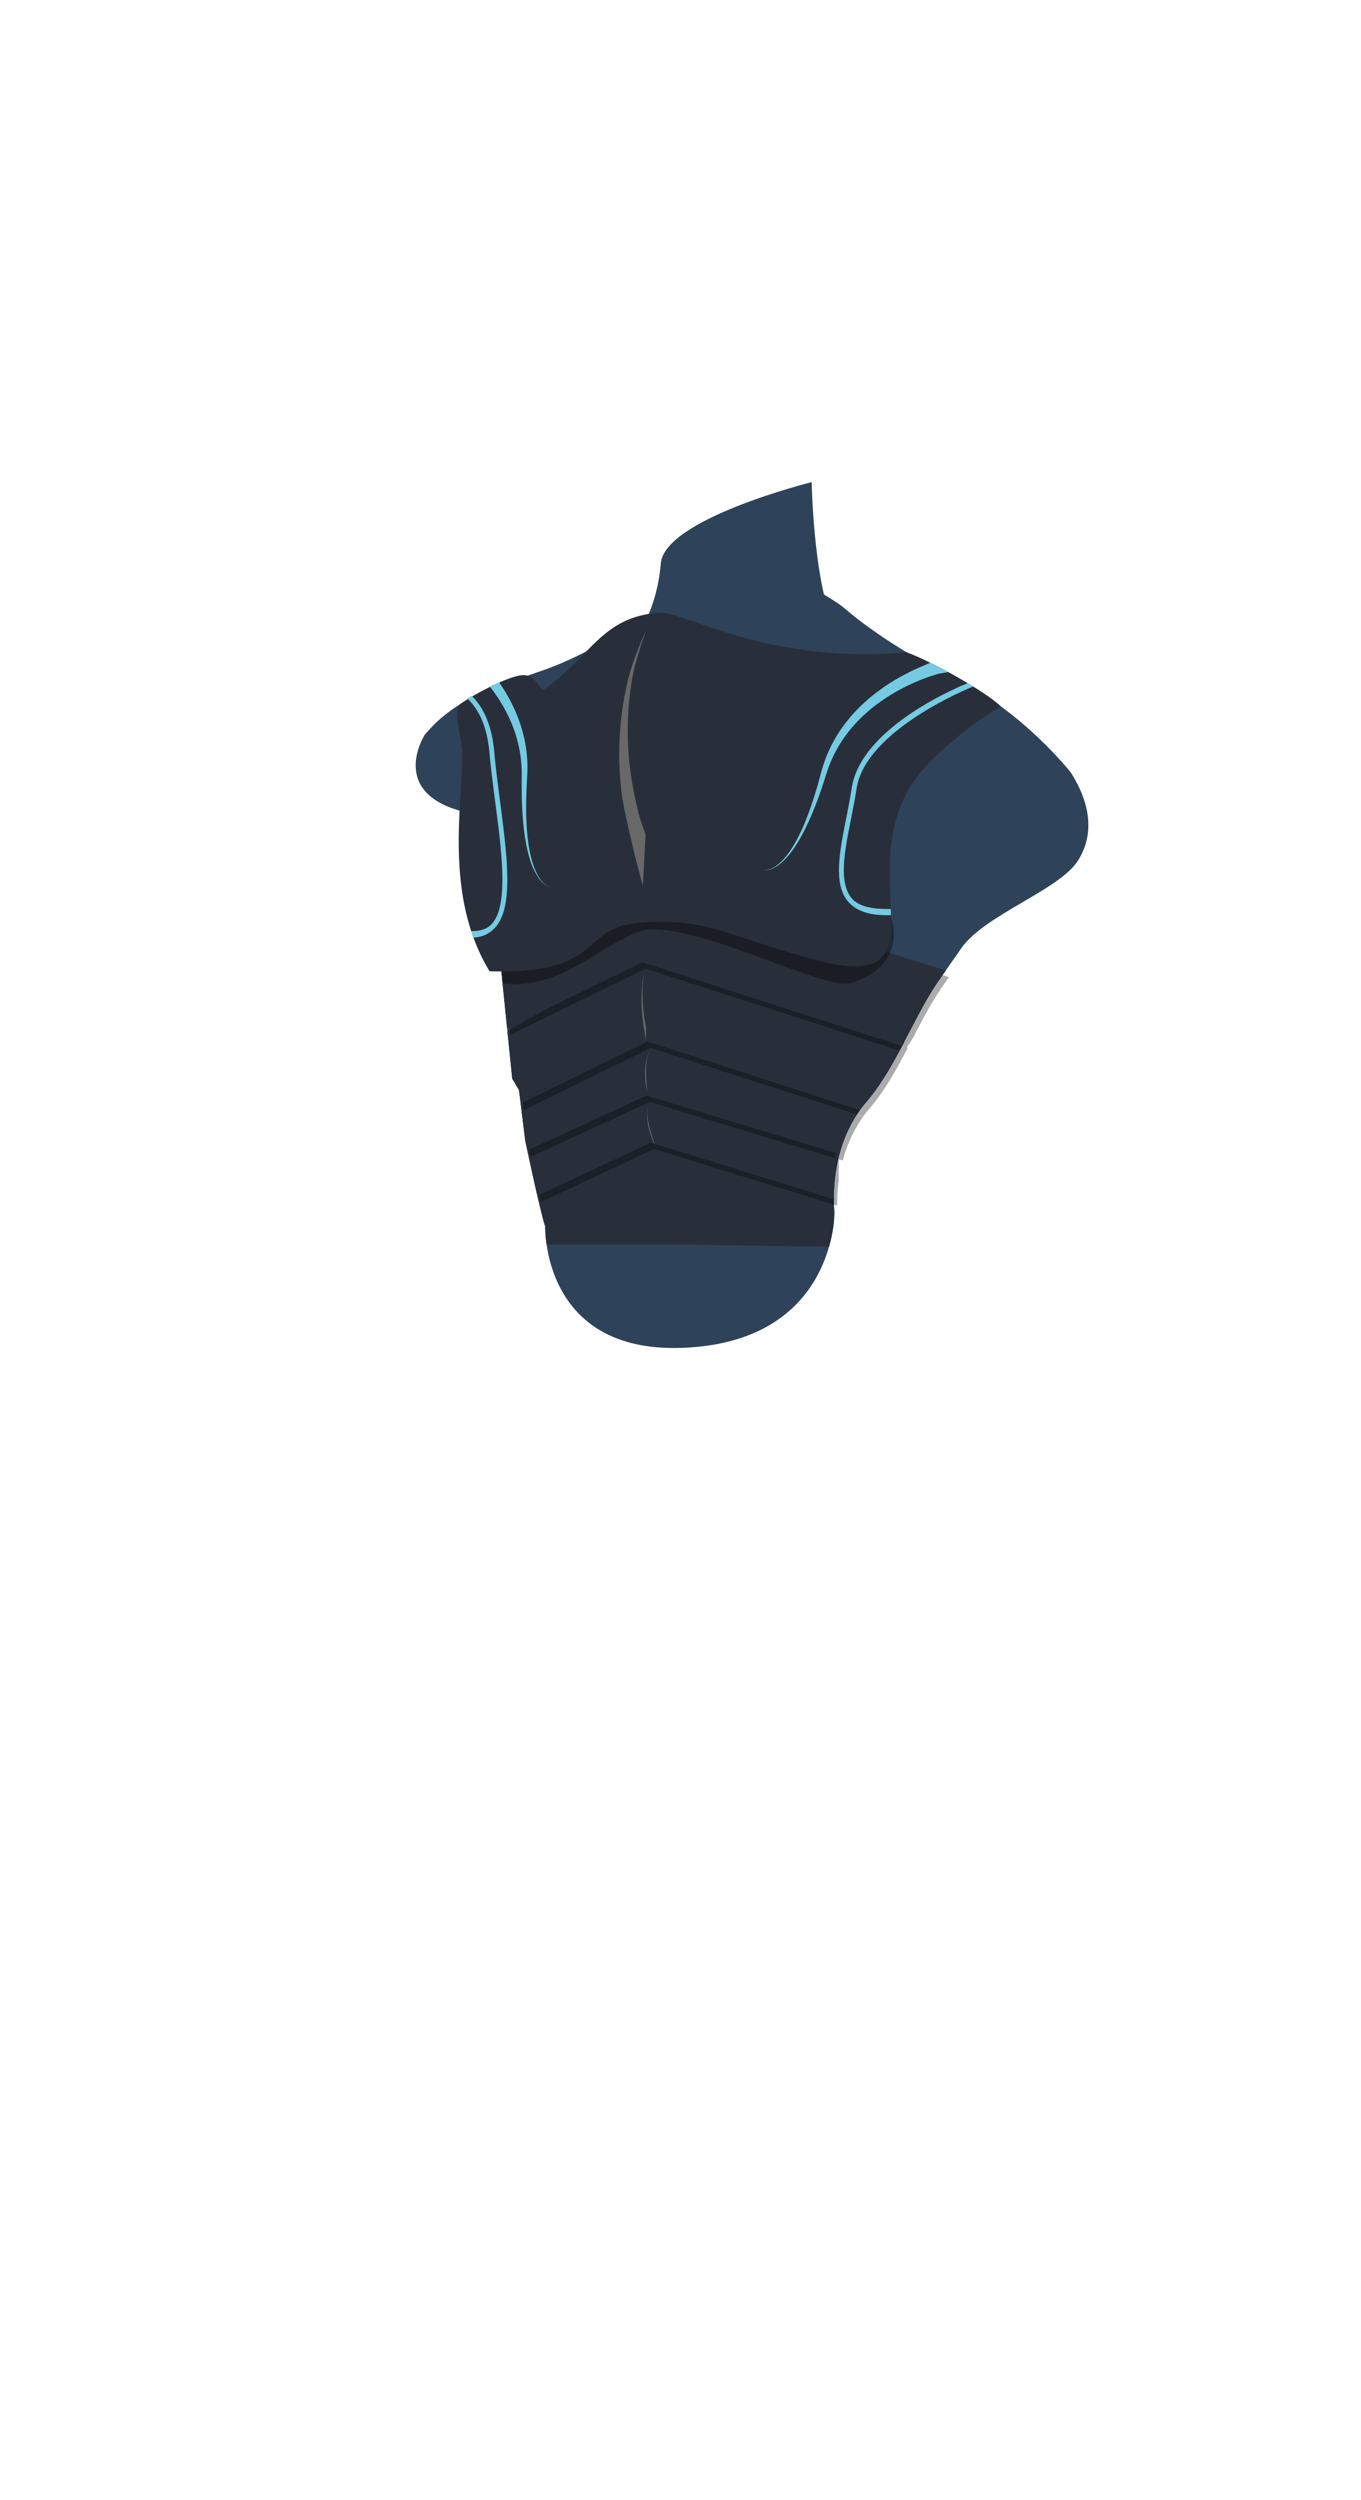 <svg xmlns="http://www.w3.org/2000/svg" viewBox="0 0 837.33 1537"><defs><style>.cls-1{isolation:isolate;}.cls-2{fill:none;}.cls-3{fill:#2e4359;}.cls-3,.cls-6,.cls-7,.cls-8{fill-rule:evenodd;}.cls-4,.cls-7{fill:#292f3a;}.cls-5{mix-blend-mode:multiply;opacity:0.33;}.cls-8{fill:#050505;opacity:0.41;}.cls-9{fill:#686868;}.cls-10{fill:#74cbe2;}</style></defs><g class="cls-1"><g id="Layer_2" data-name="Layer 2"><g id="base"><rect class="cls-2" width="837.33" height="1537"/></g><g id="Layer_27" data-name="Layer 27"><path class="cls-3" d="M499.36,296.42s1.06,56,12,83.89c0,0-39.22,53-84.43,50.21s-35.1-39.08-35.1-39.08,12.55-17.35,14.69-44.91S499.36,296.42,499.36,296.42Z"/><path class="cls-3" d="M658.77,474.9c6.2,9.72,18.39,32.51,4.3,54.4-11.58,18-57.41,33.17-71.72,53.78-4.47,6.43-9,12.85-13.41,19.18-15.89,22.61-26.32,53.61-45.09,75.4-24.2,28.1-19.43,67.31-19.43,67.31s1.2,80.22-93.75,83.7c-86.57,3.17-84.22-74.54-84.22-74.54-3.19-9.41-12.31-52.84-12.31-52.84l-3.9-31.47-4.1-6.51-7.56-74.47-13.18-5.53c-6.71-28.76-1.81-82.65-1.81-82.65-56.5-10-31.21-49-31.21-49,19-22.69,42.23-28.81,73.48-39.83,19.94-7.06,38.85-18.18,49.87-25.28l2.35-1.57c3.38-2.2,11.24-3.43,11.24-3.43s-7.22,9.31-5.36,18.28,14.11,33.85,56.19,23,57.76-57.32,57.76-57.32,8.81,5.15,13,8.72C533,385.69,558.25,403.08,589,418,629.38,437.57,658.77,474.9,658.77,474.9Z"/><path class="cls-2" d="M514.07,721.78a100.27,100.27,0,0,1,2.47-12.3l-2.47-.75Z"/><path class="cls-2" d="M512.93,752.18a60.51,60.51,0,0,0,.49-7.21,75.88,75.88,0,0,1-.38-7.73l-.11,0Z"/><polygon class="cls-2" points="311.99 632.23 312.17 634.04 335.63 620.65 311.99 632.23"/><path class="cls-2" d="M556.48,640.27l3.17-6.13-3.81,5.93Z"/><path class="cls-4" d="M400.37,702.42l-69.78,32.75c1.92,8.27,3.75,15.68,4.86,19a70.46,70.46,0,0,0,.82,11h78.89l94.89,1.37a92,92,0,0,0,2.88-14.28v-15Z"/><g class="cls-5"><path class="cls-6" d="M399.79,677.48l-73.38,33.79c1.44,6.69,3.87,17.92,6.18,27.9l69.78-32.75L514.93,741.2l.11,0a109.85,109.85,0,0,1,1-15.46v-13Z"/></g><path class="cls-7" d="M397.79,673.48l-73.38,33.79c1.44,6.69,3.87,17.92,6.18,27.9l69.78-32.75L512.93,737.2l.11,0a109.85,109.85,0,0,1,1-15.46v-13Z"/><g class="cls-5"><path class="cls-6" d="M322.32,682.52l2.82,22.77,1.27,6,73.38-33.79,116.28,35.25,2.47.75a82.07,82.07,0,0,1,12.52-27L400.33,644.29Z"/></g><path class="cls-7" d="M320.32,678.52l2.82,22.77,1.27,6,73.38-33.79,116.28,35.25,2.47.75a82.07,82.07,0,0,1,12.52-27L398.33,640.29Z"/><g class="cls-5"><path class="cls-6" d="M556.09,646.79l-159-51.28-59.48,29.14L314.17,638l3,29.27,4.1,6.51,1.08,8.7,78-38.23,130.73,42.18c1.18-1.63,2.44-3.24,3.79-4.81,9.39-10.9,16.69-24.09,23.63-37.39l-.64-.2Z"/></g><path class="cls-7" d="M554.09,642.79l-159-51.28-59.48,29.14L312.17,634l3,29.27,4.1,6.51,1.08,8.7,78-38.23,130.73,42.18c1.18-1.63,2.44-3.24,3.79-4.81,9.39-10.9,16.69-24.09,23.63-37.39l-.64-.2Z"/><g class="cls-5"><path class="cls-6" d="M300.85,589.17l8.73,3.67L314,636.23l23.64-11.58,59.48-29.14,159,51.28,1.75-2.72,3.81-5.93c5.82-11.24,11.57-22.31,18.29-31.88l3.86-5.51L388.91,538.89Z"/></g><path class="cls-7" d="M298.85,585.17l8.73,3.67L312,632.23l23.64-11.58,59.48-29.14,159,51.28,1.75-2.72,3.81-5.93c5.82-11.24,11.57-22.31,18.29-31.88l3.86-5.51L386.91,534.89Z"/><path class="cls-8" d="M309.17,594.45v10.06s13.89,3.18,33.45-4.79,43.85-27.86,57.27-28.34c34.43-1.21,107.88,37.31,123,33.13,26.25-7.25,30.34-27.7,25.25-40.41s-134.67-7.69-137.43-7.69-84.84,21.05-84.84,21.05Z"/><path class="cls-7" d="M301.22,597.16c72,2,54.49-27.1,92.21-29.84,41-3,47.28,5.83,105.76,22.15,92.08,25.69,14.31-61.38,72.25-120.36,16.23-16.52,35.48-29.84,44.33-34.81-9.07-8.83-41.63-27.28-58-33.28-84.91,7.91-137-25.54-152.45-24.34-34.71,2.7-41.31,26-69.67,46.53-3.55,2.56-4.56-6.34-11.82-8-8.65-2-38.68,15.52-41.36,18.2-3.6,3.61,1.82,22.84,1.92,28.87C284.91,493.22,272.68,550.42,301.22,597.16Z"/><path class="cls-9" d="M397.59,387.11c-3.64,10.66-7.36,21.6-9.09,32.65a189.46,189.46,0,0,0-2.25,33.35c.11,5.56.44,11.1,1.07,16.61s1.4,11,2.49,16.4c2.16,10.84,3.42,16.53,7.36,26.78l-1.65,31.6c-3.33-11.06-11.72-45.81-13.11-57.2-.72-5.7-1.12-11.42-1.33-17.14s-.14-11.44.17-17.14a192.91,192.91,0,0,1,4.8-33.73C388.62,408.24,393.17,397.47,397.59,387.11Z"/><path class="cls-9" d="M396.27,597.49a83.42,83.42,0,0,0-.85,8.54c-.15,2.92-.16,5.9,0,8.9.06,1.49.15,3,.28,4.49s.28,3,.48,4.48a74.34,74.34,0,0,0,1.23,7.41l0,8.44c-.55-3.07-2-12.65-2.27-15.75-.15-1.55-.25-3.1-.33-4.64s-.11-3.08-.11-4.6c0-3,.12-6,.38-8.93A81.61,81.61,0,0,1,396.27,597.49Z"/><path class="cls-9" d="M399.71,645.75c-4,9.34-1.55,19.93-1.57,25.69C396.62,663.31,395.71,654.75,399.71,645.75Z"/><path class="cls-9" d="M398.67,679.23c-1.76,10,3.1,19.75,4.4,25.36C399.72,697,396.85,688.91,398.67,679.23Z"/><path class="cls-10" d="M583.38,413.19c-.71.16-5.38.89-6.2,1.12s-1.67.49-2.51.76q-2.52.78-5,1.7c-3.32,1.22-6.6,2.59-9.81,4.09a117,117,0,0,0-18.39,10.68c-11.56,8.21-21.47,18.9-27.93,31.62a78.84,78.84,0,0,0-4.21,9.82c-1.16,3.34-2.2,6.93-3.38,10.38-2.33,6.95-4.91,13.83-7.91,20.53-1.49,3.35-3.1,6.65-4.87,9.87a84.36,84.36,0,0,1-5.86,9.33,43.06,43.06,0,0,1-7.48,8.07,20.16,20.16,0,0,1-4.68,2.89,11.55,11.55,0,0,1-2.62.82,6.79,6.79,0,0,1-2.73,0,6.65,6.65,0,0,0,2.7-.14,11.42,11.42,0,0,0,2.55-.92,20,20,0,0,0,4.47-3.05,42.51,42.51,0,0,0,7-8.26,80.53,80.53,0,0,0,5.35-9.45c1.61-3.24,3.05-6.57,4.37-10,2.66-6.75,4.9-13.66,6.9-20.64,1-3.5,1.85-7,2.92-10.57A83.46,83.46,0,0,1,510,461.44c6.17-13.66,16.13-25.47,27.92-34.68a121.87,121.87,0,0,1,18.87-12.16c3.32-1.74,6.71-3.35,10.17-4.8,1.74-.73,4.42-2,5.47-2.33Z"/><path class="cls-10" d="M336.55,544.59a11.18,11.18,0,0,1-2.13-1.68,19.35,19.35,0,0,1-3.29-4.29,42.57,42.57,0,0,1-4-10A84,84,0,0,1,325,517.94c-.5-3.59-.82-7.21-1-10.83-.41-7.24-.37-14.5-.07-21.76.13-3.64.42-7.19.54-11a83.62,83.62,0,0,0-.44-11.18c-1.56-14.89-7.31-29.24-15.62-41.69-.44-.67-.9-1.34-1.36-2a46.84,46.84,0,0,1-5.58,2.79c.69.87,1.38,1.74,2,2.63,8.4,11.42,14.45,24.68,16.6,38.78a80.68,80.68,0,0,1,.91,10.65c.06,3.53-.08,7.28,0,10.92,0,7.33.32,14.67,1.06,22,.36,3.65.86,7.29,1.53,10.9a85.65,85.65,0,0,0,2.63,10.7,43.33,43.33,0,0,0,4.57,10,20.45,20.45,0,0,0,3.54,4.22,11.37,11.37,0,0,0,2.24,1.59,6.6,6.6,0,0,0,2.58.88A6.7,6.7,0,0,1,336.55,544.59Z"/><path class="cls-10" d="M545.76,562.69c-11.4,0-19.28-2.78-24.07-8.49-9.08-10.84-5.19-30.44-1.07-51.18,1.21-6.11,2.47-12.42,3.41-18.62,5.82-38.1,68.5-63.28,71.21-64.35l3.51,2c-.64.26-66.19,26.37-71.75,62.76-1,6.27-2.22,12.61-3.44,18.75-4,20-7.73,38.93.43,48.67,4.37,5.21,12.85,6.83,24.06,6.6l.1,3.82Z"/><path class="cls-10" d="M307.67,492.78c-1.33-10.22-2.71-20.79-3.6-30.66-1.75-19.62-8.87-29.6-13.91-34.31a16.18,16.18,0,0,1-2.76,1.61c4.55,4,11.94,13.41,13.69,33,.88,9.93,2.27,20.53,3.6,30.78,4.08,31.2,8.29,63.46-2.15,74.86-2.92,3.2-7.48,4.57-12.67,4.35,0,0,1,4,1.37,4a18.31,18.31,0,0,0,13.52-6.32C316.13,557.62,312,526.13,307.67,492.78Z"/></g></g></g></svg>